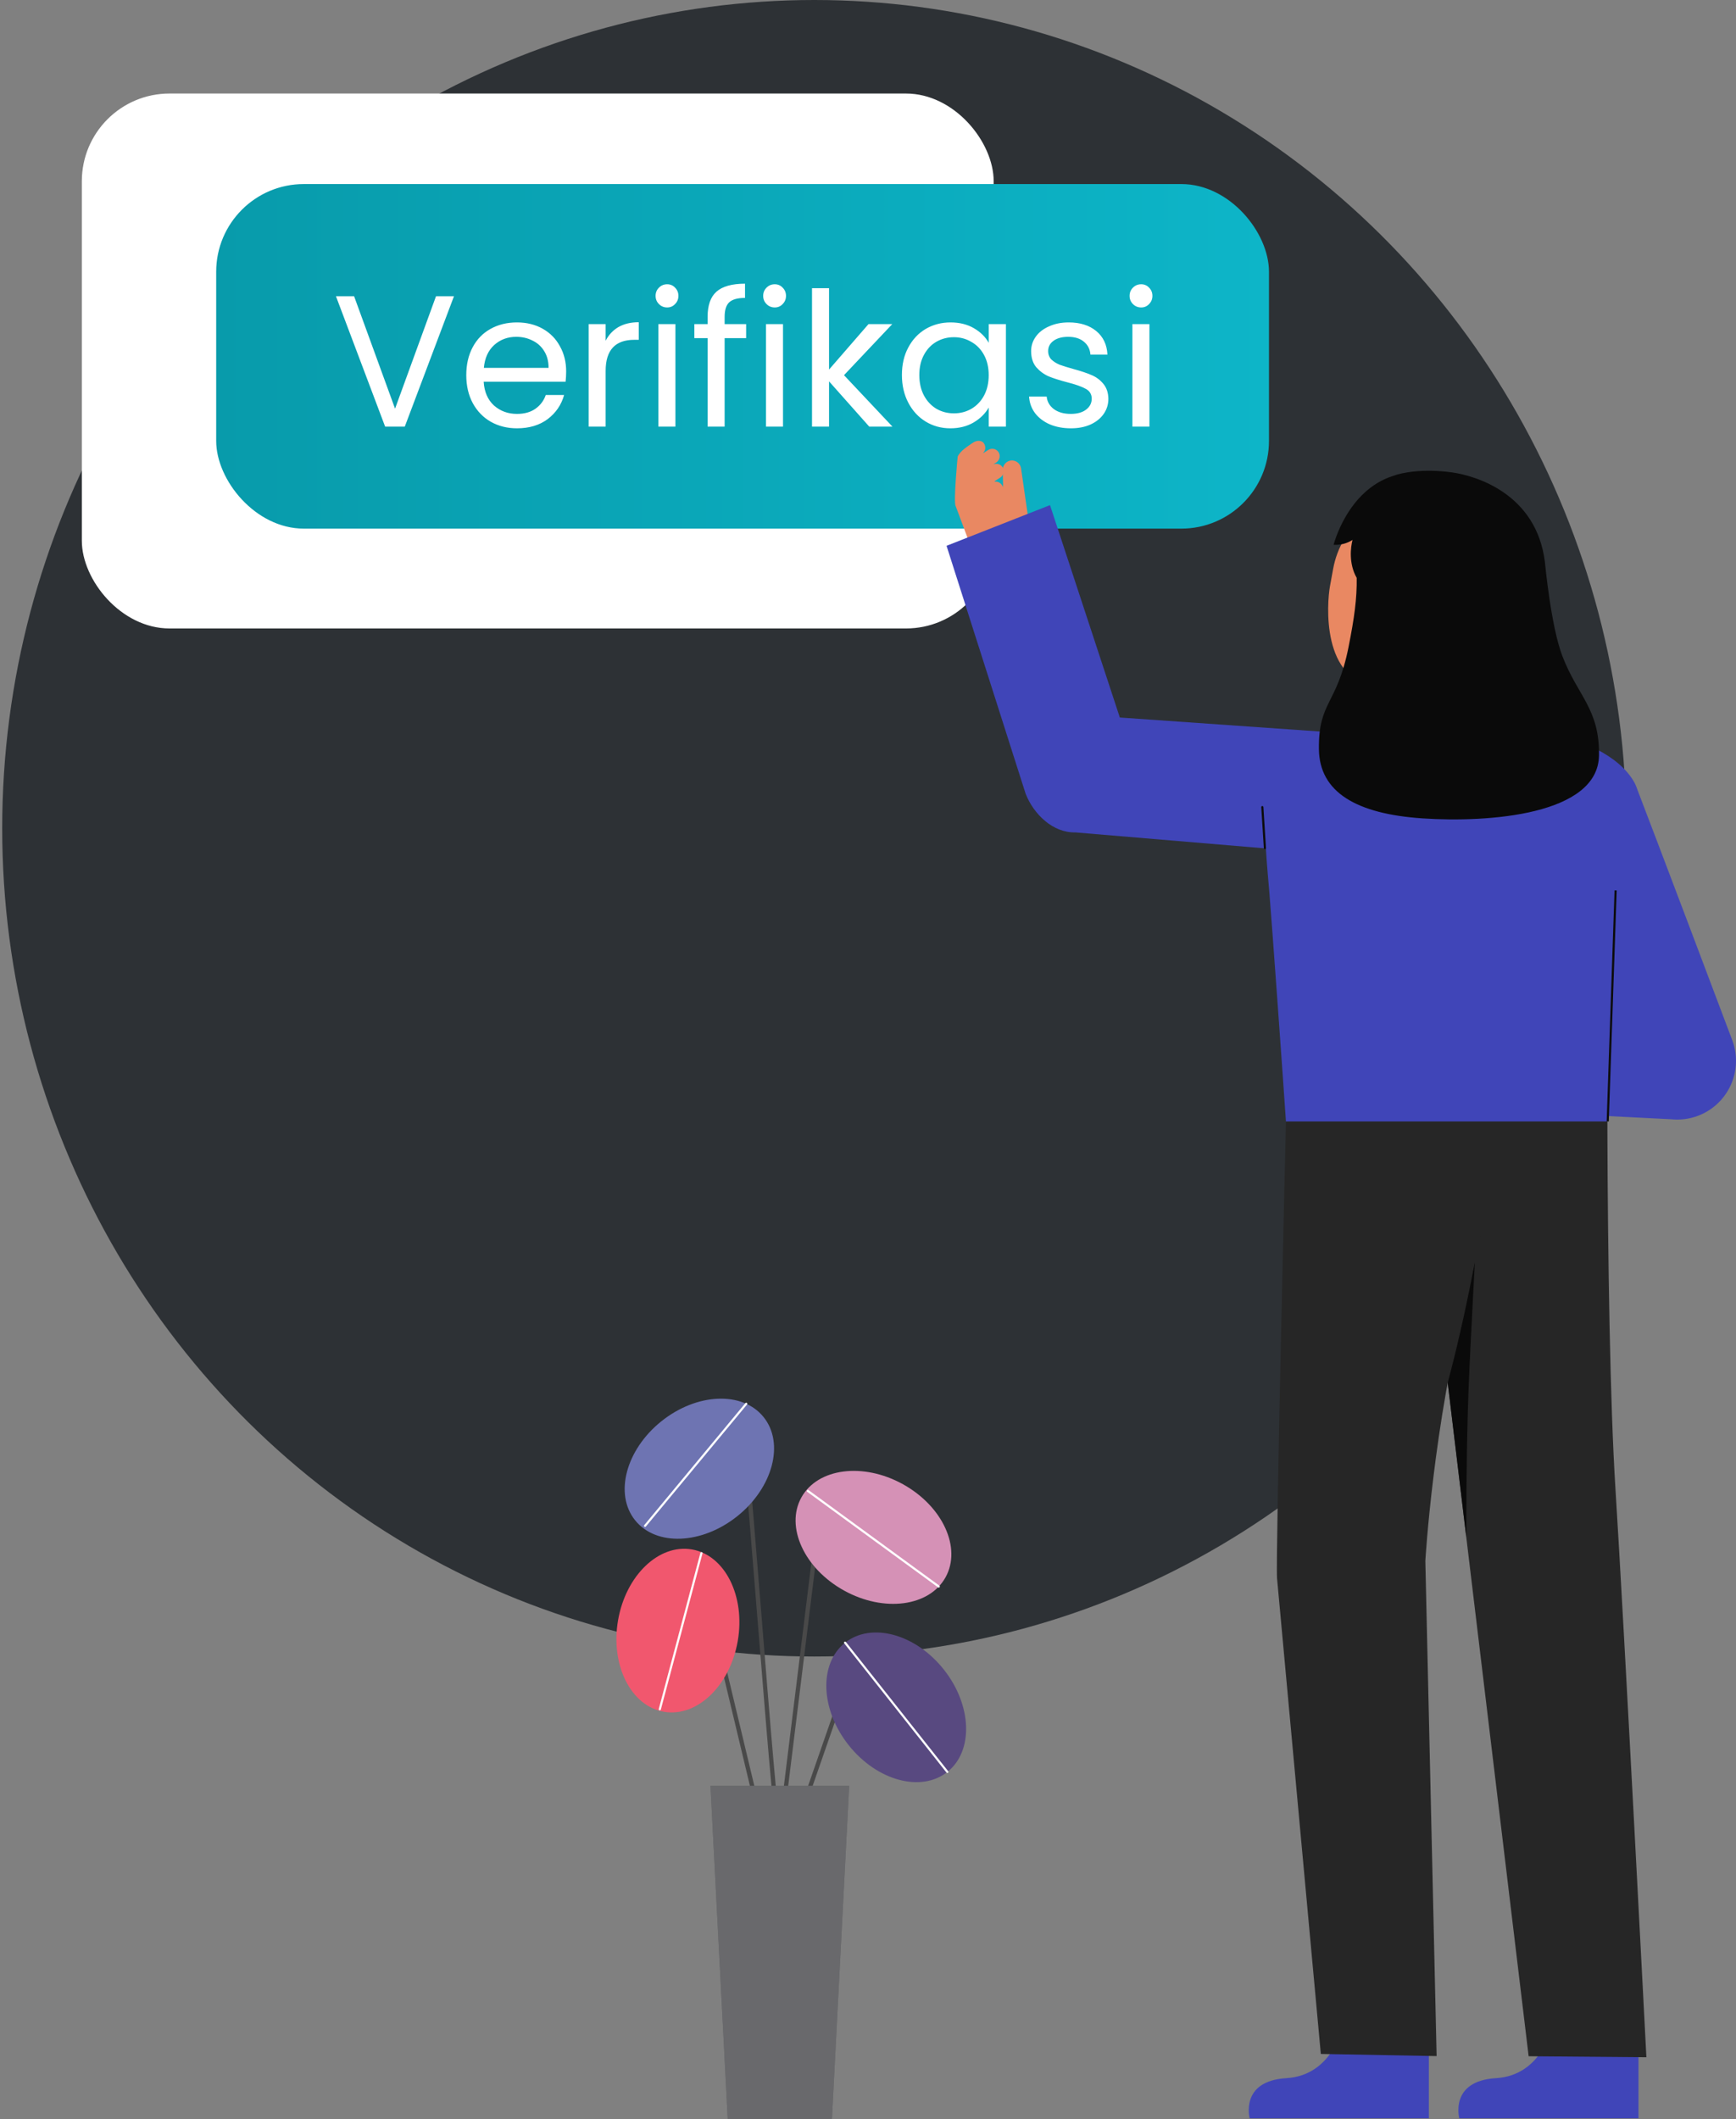 <svg width="594" height="725" viewBox="0 0 594 725" fill="none" xmlns="http://www.w3.org/2000/svg">
<rect x="0" y="0" width="594" height="725" fill="#808080" stroke="none"/>
<ellipse cx="278.614" cy="283.351" rx="277.86" ry="283.351" fill="#2D3135"/>
<path d="M266.828 628.982C266.634 628.982 266.448 628.905 266.311 628.767C265.279 627.736 263.598 608.809 259.069 552.457C257.216 529.4 255.464 507.621 254.187 494.385C254.096 493.44 253.73 493.33 253.609 493.294C251.861 492.766 246.542 496.96 243.573 500.632C243.513 500.707 243.438 500.769 243.354 500.815C243.269 500.861 243.176 500.889 243.081 500.899C242.985 500.91 242.888 500.901 242.796 500.873C242.704 500.846 242.618 500.801 242.543 500.741C242.469 500.68 242.407 500.605 242.361 500.521C242.315 500.436 242.286 500.344 242.276 500.248C242.266 500.153 242.274 500.056 242.302 499.964C242.329 499.871 242.374 499.785 242.435 499.711C244.398 497.283 250.797 490.918 254.03 491.891C254.682 492.087 255.494 492.654 255.645 494.244C256.924 507.492 258.674 529.277 260.528 552.34C263.281 586.584 266.399 625.379 267.423 627.822C267.502 627.932 267.549 628.061 267.559 628.195C267.569 628.329 267.542 628.464 267.48 628.584C267.419 628.704 267.325 628.804 267.21 628.875C267.095 628.945 266.963 628.982 266.828 628.982Z" fill="#494949"/>
<path d="M252.306 518.672C264.456 508.934 268.482 493.775 261.3 484.815C254.118 475.855 238.447 476.487 226.297 486.225C214.148 495.964 210.121 511.123 217.303 520.083C224.485 529.043 240.156 528.411 252.306 518.672Z" fill="#6E74B2"/>
<path d="M220.709 522.361C220.639 522.361 220.571 522.341 220.513 522.304C220.454 522.267 220.408 522.214 220.378 522.151C220.349 522.088 220.338 522.018 220.346 521.949C220.355 521.88 220.383 521.815 220.428 521.762L255.053 480.007C255.083 479.969 255.121 479.937 255.164 479.914C255.206 479.891 255.253 479.876 255.302 479.871C255.35 479.866 255.399 479.871 255.445 479.885C255.492 479.9 255.535 479.923 255.573 479.954C255.61 479.985 255.641 480.023 255.663 480.066C255.686 480.109 255.699 480.157 255.703 480.205C255.707 480.254 255.702 480.302 255.687 480.349C255.672 480.395 255.648 480.438 255.616 480.474L220.991 522.23C220.956 522.271 220.913 522.304 220.864 522.327C220.816 522.35 220.763 522.361 220.709 522.361Z" fill="white"/>
<path d="M274.381 620.031C274.264 620.03 274.149 620.002 274.045 619.949C273.941 619.895 273.852 619.818 273.784 619.722C273.717 619.627 273.673 619.517 273.656 619.401C273.64 619.286 273.651 619.168 273.69 619.057L286.695 581.653C287.078 580.554 287.731 579.568 288.593 578.787C289.456 578.005 290.5 577.453 291.632 577.18C292.763 576.907 293.945 576.922 295.069 577.224C296.193 577.526 297.223 578.105 298.065 578.909L304.941 585.48C305.081 585.614 305.163 585.799 305.167 585.993C305.172 586.187 305.099 586.375 304.965 586.515C304.83 586.656 304.646 586.737 304.452 586.741C304.258 586.746 304.07 586.673 303.929 586.539L297.053 579.97C296.389 579.336 295.575 578.879 294.688 578.641C293.801 578.403 292.868 578.391 291.975 578.606C291.082 578.822 290.258 579.258 289.577 579.874C288.896 580.491 288.381 581.269 288.078 582.136L275.072 619.539C275.022 619.682 274.929 619.807 274.805 619.895C274.681 619.983 274.533 620.03 274.381 620.031Z" fill="#494949"/>
<path d="M324.153 606.188C333.157 599.061 332.622 583.386 322.958 571.176C313.294 558.967 298.16 554.847 289.156 561.974C280.152 569.101 280.687 584.776 290.351 596.986C300.015 609.195 315.149 613.315 324.153 606.188Z" fill="#584980"/>
<path d="M260.92 626.596C260.755 626.596 260.596 626.541 260.466 626.439C260.337 626.337 260.246 626.194 260.208 626.034L238.382 534.773C238.233 534.151 237.915 533.582 237.464 533.128C237.012 532.675 236.444 532.355 235.823 532.204C235.201 532.052 234.55 532.076 233.94 532.27C233.331 532.465 232.787 532.825 232.369 533.309L225.641 541.084C225.514 541.231 225.333 541.321 225.14 541.335C224.946 541.349 224.755 541.285 224.608 541.158C224.461 541.031 224.37 540.851 224.356 540.657C224.342 540.463 224.406 540.272 224.533 540.125L231.262 532.35C231.857 531.663 232.63 531.152 233.496 530.876C234.362 530.599 235.288 530.567 236.171 530.783C237.054 530.998 237.861 531.453 238.502 532.098C239.144 532.742 239.595 533.551 239.806 534.435L261.633 625.697C261.659 625.804 261.66 625.916 261.636 626.025C261.612 626.133 261.564 626.234 261.495 626.321C261.427 626.408 261.339 626.478 261.24 626.526C261.14 626.575 261.031 626.6 260.92 626.599V626.596Z" fill="#494949"/>
<path d="M252.437 561.371C255.084 546.034 248.06 532.018 236.749 530.066C225.438 528.114 214.123 538.965 211.476 554.302C208.829 569.64 215.852 583.656 227.163 585.608C238.474 587.56 249.79 576.709 252.437 561.371Z" fill="#F1576E"/>
<path d="M266.83 628.982C266.8 628.982 266.769 628.98 266.739 628.976C266.644 628.964 266.552 628.934 266.468 628.887C266.384 628.839 266.311 628.776 266.252 628.7C266.192 628.624 266.149 628.537 266.123 628.445C266.098 628.352 266.09 628.255 266.102 628.16L280.04 514.997C280.192 513.764 280.696 512.602 281.493 511.649C282.29 510.696 283.345 509.994 284.531 509.626C285.717 509.258 286.985 509.241 288.181 509.577C289.377 509.912 290.45 510.586 291.272 511.517L307.203 529.56C307.331 529.706 307.397 529.896 307.385 530.09C307.373 530.284 307.284 530.466 307.139 530.594C306.993 530.723 306.802 530.788 306.608 530.776C306.414 530.764 306.233 530.676 306.105 530.53L290.174 512.487C289.539 511.768 288.709 511.247 287.785 510.987C286.861 510.728 285.881 510.741 284.964 511.025C284.047 511.309 283.232 511.852 282.616 512.588C282 513.325 281.61 514.223 281.492 515.176L267.556 628.339C267.534 628.516 267.448 628.679 267.314 628.798C267.181 628.916 267.008 628.982 266.83 628.982Z" fill="#494949"/>
<path d="M323.542 539.588C329.1 529.539 322.561 515.283 308.935 507.747C295.31 500.21 279.758 502.246 274.2 512.294C268.642 522.343 275.181 536.598 288.807 544.135C302.432 551.672 317.984 549.636 323.542 539.588Z" fill="#D591B6"/>
<path d="M284.656 725H249.002L243.094 610.924H290.564L284.656 725Z" fill="#292A2E"/>
<path opacity="0.3" d="M284.656 725H249.002L243.094 610.924H290.564L284.656 725Z" fill="white"/>
<path d="M324.153 606.549C324.098 606.549 324.043 606.536 323.993 606.512C323.944 606.488 323.9 606.453 323.866 606.41L288.868 562.197C288.807 562.12 288.78 562.023 288.791 561.927C288.802 561.83 288.852 561.742 288.928 561.682C289.004 561.622 289.101 561.594 289.198 561.605C289.294 561.617 289.382 561.666 289.442 561.742L324.44 605.955C324.483 606.009 324.51 606.074 324.518 606.142C324.525 606.21 324.513 606.28 324.483 606.342C324.454 606.404 324.407 606.456 324.349 606.493C324.29 606.529 324.222 606.549 324.153 606.549Z" fill="white"/>
<path d="M321.214 543.13C321.136 543.129 321.061 543.103 320.998 543.057L276.214 510.359C276.175 510.33 276.143 510.294 276.117 510.253C276.092 510.212 276.076 510.167 276.068 510.119C276.061 510.072 276.063 510.023 276.074 509.976C276.086 509.93 276.106 509.886 276.134 509.847C276.163 509.808 276.199 509.775 276.24 509.75C276.281 509.725 276.326 509.708 276.374 509.701C276.421 509.693 276.47 509.696 276.517 509.707C276.563 509.718 276.607 509.739 276.646 509.767L321.433 542.468C321.495 542.514 321.54 542.578 321.563 542.652C321.586 542.725 321.585 542.804 321.561 542.877C321.537 542.95 321.49 543.013 321.428 543.058C321.365 543.103 321.291 543.127 321.214 543.127V543.13Z" fill="white"/>
<path d="M225.758 585.119C225.726 585.119 225.694 585.115 225.663 585.106C225.569 585.081 225.489 585.02 225.44 584.936C225.392 584.852 225.379 584.752 225.404 584.658L239.66 531.244C239.672 531.197 239.693 531.153 239.722 531.114C239.751 531.075 239.788 531.042 239.83 531.017C239.872 530.993 239.918 530.977 239.966 530.97C240.014 530.963 240.063 530.966 240.11 530.979C240.157 530.991 240.201 531.013 240.24 531.043C240.278 531.073 240.31 531.11 240.334 531.152C240.358 531.194 240.373 531.241 240.379 531.289C240.385 531.337 240.381 531.386 240.368 531.433L226.111 584.847C226.09 584.925 226.044 584.994 225.98 585.043C225.917 585.092 225.838 585.119 225.758 585.119Z" fill="white"/>
<rect x="28" y="32" width="312" height="183" rx="30" fill="white"/>
<rect x="73.971" y="62.967" width="360.23" height="117.88" rx="30" fill="url(#paint0_linear_5_1025)"/>
<path d="M155.334 101.342L138.502 145.95H131.782L114.95 101.342H121.158L135.174 139.806L149.19 101.342H155.334ZM193.72 127.07C193.72 128.179 193.656 129.352 193.528 130.59H165.496C165.709 134.046 166.882 136.755 169.016 138.718C171.192 140.638 173.816 141.598 176.888 141.598C179.405 141.598 181.496 141.022 183.16 139.87C184.866 138.675 186.061 137.096 186.744 135.134H193.016C192.077 138.504 190.2 141.256 187.384 143.39C184.568 145.48 181.069 146.526 176.888 146.526C173.56 146.526 170.573 145.779 167.928 144.286C165.325 142.792 163.277 140.68 161.784 137.95C160.29 135.176 159.544 131.976 159.544 128.35C159.544 124.723 160.269 121.544 161.72 118.814C163.17 116.083 165.197 113.992 167.8 112.542C170.445 111.048 173.474 110.302 176.888 110.302C180.216 110.302 183.16 111.027 185.72 112.478C188.28 113.928 190.242 115.934 191.608 118.494C193.016 121.011 193.72 123.87 193.72 127.07ZM187.704 125.854C187.704 123.635 187.213 121.736 186.232 120.158C185.25 118.536 183.906 117.32 182.2 116.51C180.536 115.656 178.68 115.23 176.632 115.23C173.688 115.23 171.17 116.168 169.08 118.046C167.032 119.923 165.858 122.526 165.56 125.854H187.704ZM207.231 116.574C208.255 114.568 209.706 113.011 211.583 111.902C213.503 110.792 215.828 110.238 218.559 110.238V116.254H217.023C210.495 116.254 207.231 119.795 207.231 126.878V145.95H201.407V110.878H207.231V116.574ZM228.29 105.182C227.181 105.182 226.242 104.798 225.474 104.03C224.706 103.262 224.322 102.323 224.322 101.214C224.322 100.104 224.706 99.166 225.474 98.398C226.242 97.63 227.181 97.246 228.29 97.246C229.357 97.246 230.253 97.63 230.978 98.398C231.746 99.166 232.13 100.104 232.13 101.214C232.13 102.323 231.746 103.262 230.978 104.03C230.253 104.798 229.357 105.182 228.29 105.182ZM231.106 110.878V145.95H225.282V110.878H231.106ZM255.304 115.678H247.944V145.95H242.12V115.678H237.576V110.878H242.12V108.382C242.12 104.456 243.123 101.598 245.128 99.806C247.176 97.971 250.44 97.054 254.92 97.054V101.918C252.36 101.918 250.547 102.43 249.48 103.454C248.456 104.435 247.944 106.078 247.944 108.382V110.878H255.304V115.678ZM265.103 105.182C263.993 105.182 263.055 104.798 262.287 104.03C261.519 103.262 261.135 102.323 261.135 101.214C261.135 100.104 261.519 99.166 262.287 98.398C263.055 97.63 263.993 97.246 265.103 97.246C266.169 97.246 267.065 97.63 267.791 98.398C268.559 99.166 268.943 100.104 268.943 101.214C268.943 102.323 268.559 103.262 267.791 104.03C267.065 104.798 266.169 105.182 265.103 105.182ZM267.919 110.878V145.95H262.095V110.878H267.919ZM297.429 145.95L283.669 130.462V145.95H277.845V98.59H283.669V126.43L297.173 110.878H305.301L288.789 128.35L305.365 145.95H297.429ZM308.606 128.286C308.606 124.702 309.331 121.566 310.782 118.878C312.233 116.147 314.217 114.035 316.734 112.542C319.294 111.048 322.131 110.302 325.246 110.302C328.318 110.302 330.985 110.963 333.246 112.286C335.507 113.608 337.193 115.272 338.302 117.278V110.878H344.19V145.95H338.302V139.422C337.15 141.47 335.422 143.176 333.118 144.542C330.857 145.864 328.211 146.526 325.182 146.526C322.067 146.526 319.251 145.758 316.734 144.222C314.217 142.686 312.233 140.531 310.782 137.758C309.331 134.984 308.606 131.827 308.606 128.286ZM338.302 128.35C338.302 125.704 337.769 123.4 336.702 121.438C335.635 119.475 334.185 117.982 332.35 116.958C330.558 115.891 328.574 115.358 326.398 115.358C324.222 115.358 322.238 115.87 320.446 116.894C318.654 117.918 317.225 119.411 316.158 121.374C315.091 123.336 314.558 125.64 314.558 128.286C314.558 130.974 315.091 133.32 316.158 135.326C317.225 137.288 318.654 138.803 320.446 139.87C322.238 140.894 324.222 141.406 326.398 141.406C328.574 141.406 330.558 140.894 332.35 139.87C334.185 138.803 335.635 137.288 336.702 135.326C337.769 133.32 338.302 130.995 338.302 128.35ZM366.448 146.526C363.76 146.526 361.349 146.078 359.216 145.182C357.083 144.243 355.397 142.963 354.16 141.342C352.923 139.678 352.24 137.779 352.112 135.646H358.128C358.299 137.395 359.109 138.824 360.56 139.934C362.053 141.043 363.995 141.598 366.384 141.598C368.603 141.598 370.352 141.107 371.632 140.126C372.912 139.144 373.552 137.907 373.552 136.414C373.552 134.878 372.869 133.747 371.504 133.022C370.139 132.254 368.027 131.507 365.168 130.782C362.565 130.099 360.432 129.416 358.768 128.734C357.147 128.008 355.739 126.963 354.544 125.598C353.392 124.19 352.816 122.355 352.816 120.094C352.816 118.302 353.349 116.659 354.416 115.166C355.483 113.672 356.997 112.499 358.96 111.646C360.923 110.75 363.163 110.302 365.68 110.302C369.563 110.302 372.699 111.283 375.088 113.246C377.477 115.208 378.757 117.896 378.928 121.31H373.104C372.976 119.475 372.229 118.003 370.864 116.894C369.541 115.784 367.749 115.23 365.488 115.23C363.397 115.23 361.733 115.678 360.496 116.574C359.259 117.47 358.64 118.643 358.64 120.094C358.64 121.246 359.003 122.206 359.728 122.974C360.496 123.699 361.435 124.296 362.544 124.766C363.696 125.192 365.275 125.683 367.28 126.238C369.797 126.92 371.845 127.603 373.424 128.286C375.003 128.926 376.347 129.907 377.456 131.23C378.608 132.552 379.205 134.28 379.248 136.414C379.248 138.334 378.715 140.062 377.648 141.598C376.581 143.134 375.067 144.35 373.104 145.246C371.184 146.099 368.965 146.526 366.448 146.526ZM390.478 105.182C389.368 105.182 388.43 104.798 387.662 104.03C386.894 103.262 386.51 102.323 386.51 101.214C386.51 100.104 386.894 99.166 387.662 98.398C388.43 97.63 389.368 97.246 390.478 97.246C391.544 97.246 392.44 97.63 393.166 98.398C393.934 99.166 394.318 100.104 394.318 101.214C394.318 102.323 393.934 103.262 393.166 104.03C392.44 104.798 391.544 105.182 390.478 105.182ZM393.294 110.878V145.95H387.47V110.878H393.294Z" fill="white"/>
<path d="M343.05 166.369C342.836 165.845 342.457 165.404 341.971 165.115C341.484 164.825 340.916 164.703 340.353 164.766C340.353 164.721 340.393 164.611 340.314 164.612L342.144 163.455C342.691 163.126 343.101 162.61 343.297 162.002C343.493 161.394 343.463 160.736 343.212 160.149C342.945 159.577 342.475 159.124 341.893 158.879C341.311 158.634 340.659 158.614 340.063 158.823C340.069 158.798 340.054 158.773 340.052 158.749L340.804 158.274C341.319 157.962 341.709 157.481 341.91 156.914C342.111 156.347 342.11 155.727 341.907 155.161C341.772 154.809 341.56 154.491 341.288 154.23C341.015 153.969 340.688 153.772 340.33 153.653C339.971 153.534 339.591 153.496 339.217 153.541C338.842 153.587 338.482 153.715 338.163 153.916L336.425 155.015C336.421 155.004 336.425 154.993 336.421 154.984C336.416 154.974 336.396 154.97 336.388 154.959C336.796 154.55 337.053 154.016 337.117 153.442C337.181 152.868 337.049 152.29 336.741 151.801C336.028 150.488 334.196 150.641 333.072 151.35L329.704 153.861C329.185 154.248 328.769 154.758 328.495 155.345C328.22 155.932 328.095 156.577 328.13 157.224C328.43 162.824 329.562 177.432 333.149 175.163L341.979 169.588C342.49 169.247 342.873 168.745 343.067 168.162C343.261 167.579 343.255 166.948 343.05 166.369Z" fill="#E98862"/>
<path d="M349.375 160.238C349.314 159.811 349.166 159.402 348.941 159.034C348.716 158.667 348.419 158.349 348.067 158.1C347.715 157.851 347.316 157.677 346.895 157.587C346.473 157.498 346.038 157.495 345.615 157.579C344.803 157.771 344.094 158.264 343.632 158.958C343.169 159.652 342.986 160.496 343.122 161.319L343.209 165.816C343.228 166.767 342.898 167.692 342.281 168.416C341.665 169.14 340.804 169.614 339.863 169.747C338.94 169.878 338 169.674 337.215 169.171C336.43 168.668 335.852 167.9 335.585 167.007L333.291 159.331L335.785 155.607C334.912 154.201 334.18 150.566 332.668 151.649C331.389 152.444 328.485 154.367 327.689 156.188C327.674 156.196 326.187 171.825 326.996 173.129L334.155 192.279C337.59 197.809 354.165 193.53 354.165 193.53L349.375 160.238Z" fill="#E98862"/>
<path d="M471.256 293.462L367.956 284.769C360.35 284.969 353.728 278.645 350.938 271.549L323.874 186.72L359.278 172.803L383.168 245.466L474.017 251.825L471.256 293.462Z" fill="#4045B8"/>
<path d="M531.236 692.856C531.236 692.856 527.93 709.989 511.886 710.947C495.842 711.905 499.321 724.683 499.321 724.683H560.633V694.051L531.236 692.856Z" fill="#4045B8"/>
<path d="M550.147 380.268C550.147 380.268 549.954 375.117 549.995 386.802C550.147 430.387 550.903 480.172 552.751 509.306C555.721 556.138 563.338 703.792 563.338 703.792L523.05 703.453L484.001 378.498L550.147 380.268Z" fill="#262626"/>
<path d="M504.65 431.666C504.65 431.666 502.981 463.296 502.673 470.721C501.957 487.894 501.708 505.674 501.708 525.834L495.356 472.985C495.356 472.985 500.003 456.423 504.65 431.666Z" fill="#0A0A0A"/>
<path d="M459.512 692.856C459.512 692.856 456.206 709.989 440.162 710.947C424.118 711.905 427.597 724.683 427.597 724.683H488.908V694.051L459.512 692.856Z" fill="#4045B8"/>
<path d="M440.004 383.653C440.004 383.653 436.436 532.618 436.958 539.899L451.941 702.661L491.564 703.393L487.703 534.01C487.703 534.01 490.426 487.285 501.716 443.898C507.492 421.631 510.968 398.829 512.09 375.852L440.004 383.653Z" fill="#262626"/>
<path d="M550.586 380.264L550.718 380.271C550.718 380.271 550.622 377.729 550.586 380.264Z" fill="#333333"/>
<path d="M434.333 305.361C435.163 315.122 439.205 371.629 440.004 383.653H550.103C550.724 372.808 553.518 325.389 555.876 304.183C558.127 283.947 562.545 273.816 559.307 267.834C554.016 258.056 539.559 252.407 529.701 251.072C523.681 250.257 472.36 249.671 472.237 249.671C468.205 249.671 444.732 251.566 439.543 255.562C430.154 262.793 432.882 288.338 434.333 305.361Z" fill="#4045B8"/>
<path d="M432.812 290.514C432.719 290.515 432.629 290.479 432.56 290.415C432.492 290.351 432.451 290.263 432.446 290.17L431.558 276.133C431.552 276.036 431.585 275.941 431.65 275.869C431.714 275.796 431.805 275.752 431.902 275.746C431.999 275.742 432.093 275.776 432.165 275.84C432.238 275.904 432.282 275.994 432.289 276.091L433.177 290.127C433.182 290.224 433.149 290.319 433.085 290.392C433.02 290.464 432.93 290.508 432.833 290.514L432.812 290.514Z" fill="#0C0C0C"/>
<path d="M573.906 383.014C577.144 383.013 580.333 382.23 583.203 380.731C586.074 379.232 588.539 377.062 590.39 374.406C592.242 371.749 593.424 368.685 593.836 365.474C594.249 362.262 593.879 358.998 592.759 355.96C591.625 352.876 564.959 282.263 559.885 269.179L522.296 284.408C525.151 291.764 535.492 319.648 543.8 342.111L529.997 340.611L525.653 380.577L571.732 382.896C572.454 382.974 573.18 383.014 573.906 383.014Z" fill="#4045B8"/>
<path d="M459.12 248.336C459.243 248.32 462.62 261.029 488.976 259.051C507.222 257.684 511.674 245.264 512.09 245.264C510.122 244.846 506.927 244.412 506.054 243.947C503.181 242.402 501.087 240.524 500.035 236.49C499.211 233.337 498.79 221.195 498.79 215.103L470.713 221.412C471.105 228.284 473.844 244.215 464.244 247.034C462.647 247.5 460.926 247.928 459.12 248.336Z" fill="#E98862"/>
<path d="M471.685 234.921C482.754 235.795 496.973 231.121 499.674 216.354L502.11 203.028C504.811 188.261 499.244 174.871 485.34 172.328C471.436 169.785 458.853 179.856 456.153 194.624L455.074 200.523C454.038 206.19 451.937 233.363 471.685 234.921Z" fill="#E98862"/>
<path d="M461.423 221.363C463.409 211.38 464.321 204.72 464.214 197.694C461.416 192.788 462.152 187.15 462.788 184.717C460.861 185.941 458.595 186.521 456.316 186.376C456.316 186.376 460.944 167.802 476.674 162.804C479.567 161.679 486.953 160.257 496.759 161.602C505.099 162.746 525.658 168.982 528.596 192.128V192.141C528.693 192.909 530.666 214.235 534.6 224.467C539.89 238.222 547.318 242.496 547.129 258.367C546.887 278.781 509.358 281.498 486.725 279.971C464.092 278.444 451.453 271.001 451.288 256.29C451.108 239.805 457.447 241.336 461.423 221.363Z" fill="#0A0A0A"/>
<path d="M552.447 304.591L553.179 304.616L550.473 383.665L549.742 383.64L552.447 304.591Z" fill="#0C0C0C"/>
<defs>
<linearGradient id="paint0_linear_5_1025" x1="434.201" y1="122.273" x2="73.971" y2="122.273" gradientUnits="userSpaceOnUse">
<stop stop-color="#0DB5C8"/>
<stop offset="1" stop-color="#089BAB"/>
</linearGradient>
</defs>
</svg>
